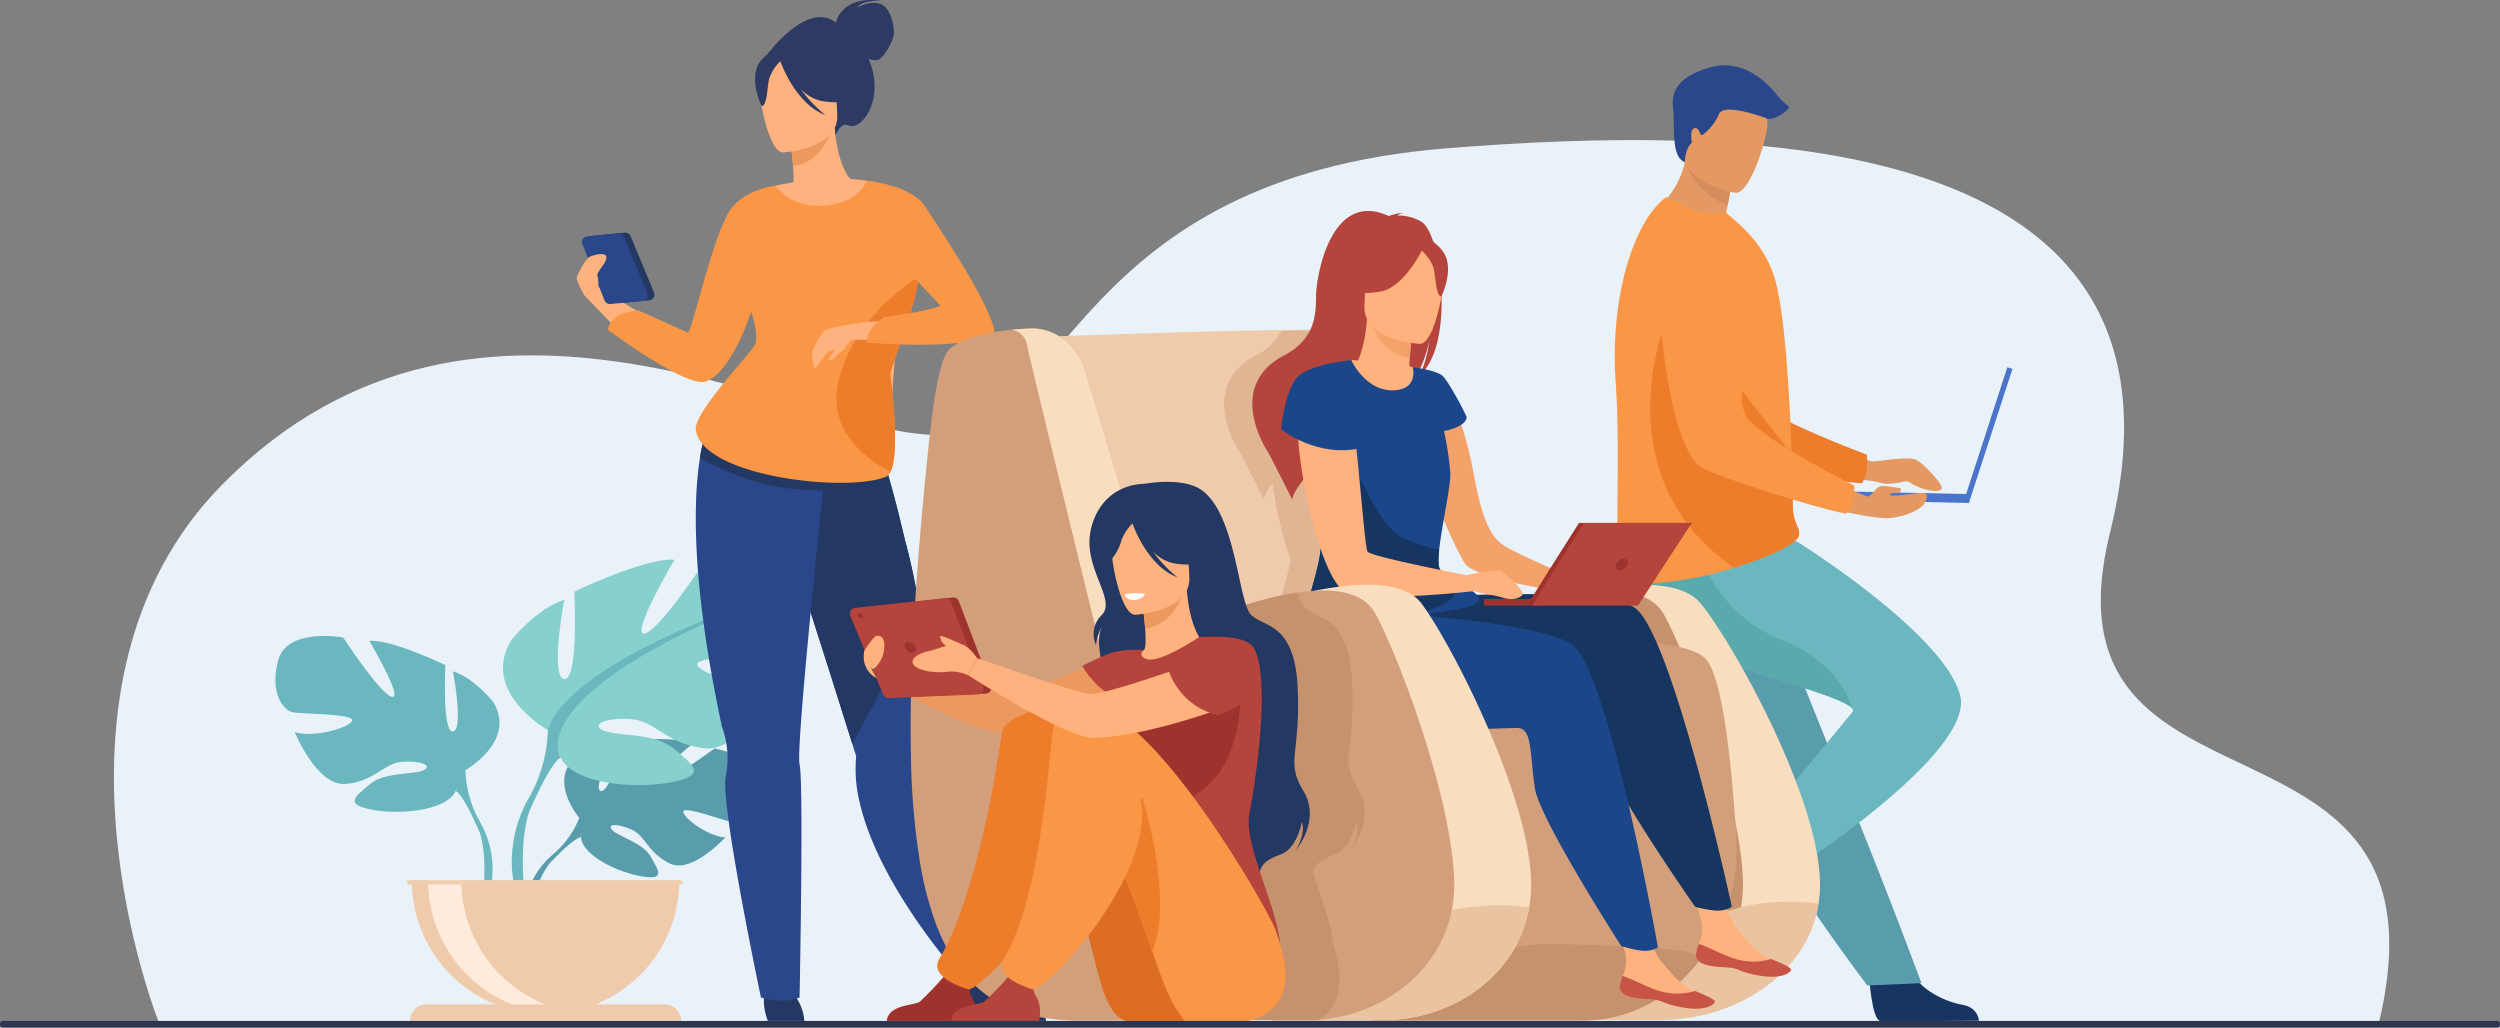 <svg xmlns="http://www.w3.org/2000/svg" xmlns:xlink="http://www.w3.org/1999/xlink" width="634.25" height="260.687" viewBox="0 0 634.25 260.687"><rect x="0" y="0" width="634.25" height="260.687" fill="#808080" stroke="none"/><defs><clipPath id="clip-path"><rect id="Rect&#xE1;ngulo_1829" data-name="Rect&#xE1;ngulo 1829" width="634.25" height="260.687" fill="none"></rect></clipPath></defs><g id="cyber" transform="translate(0 0.002)"><g id="Grupo_562" data-name="Grupo 562" transform="translate(0 -0.002)" clip-path="url(#clip-path)"><path id="Trazado_2467" data-name="Trazado 2467" d="M138.779,380.746s-34.731-85.875,16.078-137.152c65.535-66.138,150.224-10.854,182-12.466s33.567-65.071,128.515-72.651c73.414-5.861,193.981-6.323,168.259,97.357-19.556,78.826,89.248,38,68.063,125.078Z" transform="translate(-98.29 -120.856)" fill="#e9f1f9"></path><path id="Trazado_2468" data-name="Trazado 2468" d="M633.727,845.151s-8.263-9.641-.51-15.764c0,0,5.664-3.429,10.282-3.151,0,0-6.544,10.973-4.427,12.065s6.41-12.753,6.41-12.753,12.889-1.25,17.035.743c0,0-11.018,9.016-8.7,9.553s14.222-8.313,14.222-8.313,12,2.041,11.356,9.359-4.773,9.578-6.59,9.383-12.444-4.251-12.675-2.763,6.165,6.353,10.645,6.581c0,0-8.457,9.327-14.078,6.635s-6.1-6.958-9.6-8.559-6.495-1.6-5.048.036,7.788,3.218,9.792,6.762,3.8,5.935-2.014,5.06-15.268-5.13-15.683-10Z" transform="translate(-486.758 -637.648)" fill="#599dad"></path><path id="Trazado_2469" data-name="Trazado 2469" d="M661.865,877.456s-32.582-1.256-39.777,8.063a23.566,23.566,0,0,1-6.488,9.105l-.763,2.08s5.646-5.953,7.666-6.313c0,0-3.159-11.544,39.362-12.935" transform="translate(-475.119 -678.016)" fill="#599dad"></path><path id="Trazado_2470" data-name="Trazado 2470" d="M592.761,950.408a20.461,20.461,0,0,0-7.479,14.413l1.269.114s2.234-9.555,6.271-13.292-.061-1.235-.061-1.235" transform="translate(-452.281 -733.8)" fill="#599dad"></path><path id="Trazado_2471" data-name="Trazado 2471" d="M355.641,744.019s13.145-7.361,7.011-17.352c0,0-4.908-6.134-10.166-7.712,0,0,2.8,14.9,0,15.248s-1.928-16.826-1.928-16.826-13.846-6.66-19.28-6.134c0,0,8.588,14.547,5.784,14.2s-12.444-15.073-12.444-15.073-14.2-2.629-16.475,5.784,1.4,12.619,3.505,13.145,15.6.351,15.249,2.1-9.464,4.557-14.547,2.979c0,0,5.609,13.846,12.97,13.145s9.64-5.258,14.2-5.609,7.887.876,5.609,2.1-9.99.4-13.671,3.531-6.66,5.057.175,6.459,19.1.526,21.558-4.732Z" transform="translate(-237.564 -548.64)" fill="#6bb7bf"></path><path id="Trazado_2472" data-name="Trazado 2472" d="M339.126,748.711s36.806,11.918,41.013,25.238a27.96,27.96,0,0,0,3.505,12.795v2.629s-3.856-8.939-5.959-10.166c0,0,8.238-11.568-38.559-30.5" transform="translate(-262.062 -578.571)" fill="#6bb7bf"></path><path id="Trazado_2473" data-name="Trazado 2473" d="M529.05,910.514a24.275,24.275,0,0,1,2.44,19.112l-1.46-.392s1.417-11.557-1.552-17.369.572-1.351.572-1.351" transform="translate(-407.468 -702.341)" fill="#6bb7bf"></path><path id="Trazado_2474" data-name="Trazado 2474" d="M572.9,662.511s-17.328-9.7-9.241-22.872c0,0,6.469-8.086,13.4-10.166,0,0-3.7,19.638,0,20.1s2.541-22.179,2.541-22.179,18.252-8.78,25.414-8.086c0,0-11.321,19.176-7.624,18.714s16.4-19.869,16.4-19.869,18.714-3.465,21.717,7.624-1.848,16.634-4.621,17.328-20.562.462-20.1,2.772,12.476,6.007,19.176,3.928c0,0-7.393,18.252-17.1,17.328s-12.707-6.931-18.714-7.393-10.4,1.155-7.393,2.772,13.169.53,18.021,4.655,8.779,6.666-.231,8.514-25.183.693-28.417-6.238Z" transform="translate(-433.907 -477.285)" fill="#86d1cd"></path><path id="Trazado_2475" data-name="Trazado 2475" d="M649.982,668.7s-48.517,15.711-54.062,33.269a36.86,36.86,0,0,1-4.621,16.866V722.3s5.083-11.782,7.855-13.4c0,0-10.859-15.248,50.828-40.2" transform="translate(-456.93 -516.739)" fill="#6bb7bf"></path><path id="Trazado_2476" data-name="Trazado 2476" d="M575.891,881.983s-7.482,11.362-3.216,25.193l1.925-.517s-1.868-15.234,2.046-22.9-.754-1.78-.754-1.78" transform="translate(-441.523 -679.891)" fill="#6bb7bf"></path><path id="Trazado_2477" data-name="Trazado 2477" d="M493.64,1016.744A33.942,33.942,0,0,0,527.582,982.8H459.7a33.942,33.942,0,0,0,33.942,33.942" transform="translate(-355.235 -759.466)" fill="#efcbab"></path><path id="Trazado_2478" data-name="Trazado 2478" d="M516.06,1016.483A33.964,33.964,0,0,1,477.9,982.8h8.432a33.948,33.948,0,0,0,29.725,33.683" transform="translate(-369.303 -759.465)" fill="#ffebdc"></path><path id="Trazado_2479" data-name="Trazado 2479" d="M526.457,1125.527H457.635a4.188,4.188,0,0,1,4.188-4.187h60.447a4.188,4.188,0,0,1,4.188,4.188" transform="translate(-353.641 -866.522)" fill="#efcbab"></path><rect id="Rect&#xE1;ngulo_1825" data-name="Rect&#xE1;ngulo 1825" width="69.772" height="1.041" transform="translate(103.347 223.335)" fill="#efcdaf"></rect><path id="Trazado_2480" data-name="Trazado 2480" d="M2086.617,1076.795s.7,11.346,2.9,11.508c.292.021,11.134.021,11.134.021l13.839-.08s-.091-3.335-4.135-4.04-10.816-3.548-13.267-8.894c-2.578-5.625-10.468,1.484-10.468,1.484" transform="translate(-1612.448 -829.28)" fill="#163560"></path><path id="Trazado_2481" data-name="Trazado 2481" d="M2045.793,498.752s6.534,3.715,8.363,3.714,9.007-1.388,11.009-.365,5.624,5.137,6.3,6.481c1.222,2.417-4.92,1.349-7.823-.709a1.832,1.832,0,0,0-1.451-.3c-1.5.328-4.628.9-6.136.338-2.028-.751-12.713-1.585-12.713-1.585Z" transform="translate(-1579.01 -385.414)" fill="#e49963"></path><path id="Trazado_2482" data-name="Trazado 2482" d="M1835.377,253.243s6.773,48.136,17.987,52.447c5.534,2.127,29.99,6.95,37.223,7.434,0,0,1.772-1.438,1.34-7.29,0,0-25.622-9.406-29.262-14.522-5.418-7.614,3.363-31.1-3.435-38.254s-18.247-10.224-23.854.184" transform="translate(-1418.3 -190.502)" fill="#ed7d2b"></path><path id="Trazado_2483" data-name="Trazado 2483" d="M1816.016,626.257a84.412,84.412,0,0,0,6.616,9.466c7.279,9.189,15.2,16.766,16.583,23.928a32.385,32.385,0,0,0,1.28,4.584c.576,1.641,1.289,3.365,2.111,5.149a158.574,158.574,0,0,0,12.32,21.062c7.973,11.814,15.47,21.672,15.47,21.672l13.749-.586c-.551-1.378-6.548-17.69-14.57-37.625-3.258-8.092-6.721-16.7-10.063-25q-.668-1.663-1.331-3.307c-1.021-2.54-2.027-5.041-3.009-7.476-7.532-18.718-13.532-33.624-13.532-33.624s-30.106-11.4-33.232-4.015c-2.578,6.093-.478,12.062,7.607,25.772" transform="translate(-1396.657 -462.103)" fill="#599dad"></path><path id="Trazado_2484" data-name="Trazado 2484" d="M1916.936,946.574s-9.563,6.145-8.635,8.141c.124.265,5.408,9.731,5.408,9.731l6.816,12.044s2.867-1.7,1.511-5.58-2.175-11.173,1.3-15.919c3.654-4.993-6.4-8.416-6.4-8.416" transform="translate(-1474.604 -731.471)" fill="#163560"></path><path id="Trazado_2485" data-name="Trazado 2485" d="M1843.472,692.875s-5.977-5.271-7.03-9.138c0,0,24.627-29.507,29.969-36.121.245-.3.183-.637-.141-1-4.033-4.548-48.842-13.792-54.7-22.9a28.234,28.234,0,0,1-3.784-8.724,20.623,20.623,0,0,1-.278-9.4l44.751-1.294s37.26,23.2,41.479,39.019-50.268,49.564-50.268,49.564" transform="translate(-1396.461 -466.97)" fill="#6bb7bf"></path><path id="Trazado_2486" data-name="Trazado 2486" d="M1868.556,653.547c-4.033-4.548-48.842-13.792-54.7-22.9a28.222,28.222,0,0,1-3.784-8.724v-5.664l19.02-2.991s5.394,16.6,21.368,22.821c14.962,5.83,17.8,16.173,18.094,17.462" transform="translate(-1398.747 -473.903)" fill="#5aa9ad"></path><path id="Trazado_2487" data-name="Trazado 2487" d="M1870.071,191.716c-9.053,2.34-24.061-6.047-24.061-6.047a22.215,22.215,0,0,0,7.987-12.52c.11-.434.208-.878.3-1.334.948-.2,2.736-.581,4.649-.986l6.915,6.2a59.509,59.509,0,0,1-1.023,6.993q-.224,1.158-.521,2.481a21.328,21.328,0,0,1,5.757,5.218" transform="translate(-1426.517 -132.009)" fill="#e49963"></path><path id="Trazado_2488" data-name="Trazado 2488" d="M1803,267.519c1.3,17.44-.409,43.966,1.062,48.56,1.27,3.963,15.735,1.607,21.509.284,2.137-.489,4.725-1.189,7.4-2.016,7.457-2.309,15.583-5.607,16.455-8.054a2.04,2.04,0,0,0,.08-.282,2.228,2.228,0,0,0-.016-1.026c-.291-1.247-1.41-2.6-1.542-5.687-.147-3.449-.125-7.511-.255-11.879-.007-.492-.013-1.028-.067-1.518l0-.179c0-.094,0-.185-.006-.279-.125-4.871-.38-9.992-.676-15.071-.188-3.19-.4-6.349-.655-9.375-.651-7.813-1.527-14.76-2.687-19.153-1.9-7.16-6.076-11.83-9.881-15.252l-2.752-2.361a15.912,15.912,0,0,1-9.986-1.33c-3.554-1.687-4.781-2.9-5.4-2.441-8.209,6.333-14.112,25.738-12.581,47.06" transform="translate(-1393.097 -170.286)" fill="#f99746"></path><path id="Trazado_2489" data-name="Trazado 2489" d="M1863.554,405.043c7.457-2.309,15.583-5.606,16.455-8.054a2,2,0,0,0,.081-.282c0-.342-.009-.684-.016-1.026-.291-1.248-1.411-2.6-1.543-5.687-.148-3.449-.125-7.511-.255-11.879-.007-.492-.013-1.029-.067-1.518l0-.179c0-.094,0-.185-.006-.279l-30.148-38.409s-20.265,42.2,15.5,67.313" transform="translate(-1423.676 -260.983)" fill="#ed7d2b"></path><path id="Trazado_2490" data-name="Trazado 2490" d="M1893.019,177.024a59.423,59.423,0,0,1-1.022,6.993c-6.753-2.182-9.815-8.282-10.838-10.869.11-.434.207-.878.3-1.334.948-.2,2.736-.581,4.649-.986Z" transform="translate(-1453.679 -132.009)" fill="#d68d5d"></path><path id="Trazado_2491" data-name="Trazado 2491" d="M1892.508,126.2s-14.726-2.457-13.054-11.6.9-15.624,10.369-14.442,10.656,5.005,10.841,8.194-4.283,18.256-8.156,17.852" transform="translate(-1452.259 -77.287)" fill="#e49963"></path><rect id="Rect&#xE1;ngulo_1826" data-name="Rect&#xE1;ngulo 1826" width="35.753" height="1.365" transform="matrix(0.309, -0.951, 0.951, 0.309, 498.212, 127.175)" fill="#4a75cb"></rect><rect id="Rect&#xE1;ngulo_1827" data-name="Rect&#xE1;ngulo 1827" width="2.244" height="37.518" transform="translate(462.001 126.797) rotate(-88.777)" fill="#4a75cb"></rect><path id="Trazado_2492" data-name="Trazado 2492" d="M2036.376,542.661s12.052,3.178,16.572,2.844,8.279-2.483,8.847-3.605,1.764-3.113-1.313-2.745-7.278,1.021-7.408.43,2.509-.535,2.509-.535.8-1.16-.206-1.2-3.934-.837-5.022-.293-2.093,2.553-2.887,2.469-10.086-4.185-10.086-4.185Z" transform="translate(-1573.623 -414.073)" fill="#e49963"></path><path id="Trazado_2493" data-name="Trazado 2493" d="M1848.528,265.726s1.425,48.589,12.1,54.111c5.265,2.724,29.04,10.214,36.177,11.493,0,0,1.92-1.233,2.136-7.1,0,0-24.429-12.174-27.482-17.66-4.545-8.164,6.771-30.543.8-38.4s-17.008-12.173-23.729-2.447" transform="translate(-1428.462 -201.01)" fill="#f99746"></path><path id="Trazado_2494" data-name="Trazado 2494" d="M1870.6,97.434s-.168-3.138,1.768-4.936c0,0-.674-3.146.571-3.665s1.5,2.127,2.075,1.712a12.716,12.716,0,0,0,4.2-5.29c1.089-2.9,11.057.614,12.219,1.136s4.9-1.4,5.622-2.952a21.89,21.89,0,0,1-3.008-2.9c-.934-1.245-7.469-9.647-16.6-7.261s-10.373,6.742-9.854,10.477-.734,12.431,3,13.684" transform="translate(-1443.122 -56.295)" fill="#2b478b"></path><path id="Trazado_2495" data-name="Trazado 2495" d="M658.581,260.546l7.856-.75a1.442,1.442,0,0,1,1.469.883l5.932,14.278a1.443,1.443,0,0,1-1.195,1.989l-8.175.781a1.443,1.443,0,0,1-1.48-.909l-5.613-14.309a1.443,1.443,0,0,1,1.206-1.963" transform="translate(-507.914 -200.753)" fill="#233862"></path><path id="Trazado_2496" data-name="Trazado 2496" d="M911.125,623.236l-4.169,2.213s-22.541-23.9-27.961-46.839a35.664,35.664,0,0,1-.944-11.966s-.328-1.038-.9-2.876l-.076-.245c-.251-.806-.552-1.754-.886-2.827-1.088-3.466-2.584-8.209-4.287-13.609-3.924-12.426-12.9-40.451-16.732-52.109l27.56-9.971s3.13,7.139,7.629,26.541c.693,2.533,1.387,5.333,2.035,8.384.735,3.456,1.421,7.235,1.992,11.317a173.767,173.767,0,0,1,1.652,23.231c.016,3.472-.069,7.072-.275,10.787a47.58,47.58,0,0,0,1.013,10.482c3.473,18.877,14.35,47.487,14.35,47.487" transform="translate(-660.838 -374.791)" fill="#2b478b"></path><path id="Trazado_2497" data-name="Trazado 2497" d="M1091.239,1100.457h-22.282s-.833-3.554.63-5.972c1.295-2.14.8-3.359-.161-5.129a8.656,8.656,0,0,0,3.753.707,7.847,7.847,0,0,0,3.314-1.166,80.178,80.178,0,0,0,6.349,6.669c1.456,1.046,7.949.673,8.4,4.891" transform="translate(-825.862 -841.452)" fill="#233862"></path><path id="Trazado_2498" data-name="Trazado 2498" d="M894.385,531.249l-17.311,32.274c-.251-.806-.552-1.754-.886-2.827-1.088-3.466-2.584-8.209-4.287-13.609-3.924-12.426-12.9-40.452-16.732-52.109l27.56-9.971s3.13,7.139,7.629,26.541c.693,2.533,1.387,5.333,2.035,8.384.735,3.456,1.421,7.235,1.992,11.317" transform="translate(-660.838 -374.791)" fill="#233862"></path><path id="Trazado_2499" data-name="Trazado 2499" d="M662.618,332.713c-.138.119-6.742-6.632-10.269-10.373l3.532-2.151L675.169,332.3Z" transform="translate(-504.107 -247.429)" fill="#ffb27d"></path><path id="Trazado_2500" data-name="Trazado 2500" d="M852.888,1105.668a14.413,14.413,0,0,0,.934,6.974h9.232a11.638,11.638,0,0,0-2.282-6.214c-2.351-3.458-7.883-.761-7.883-.761" transform="translate(-659.005 -853.639)" fill="#233862"></path><path id="Trazado_2501" data-name="Trazado 2501" d="M873.027,5.738c.125-.59,1.7-6.91,11.505-5.548,0,0-4.893-.263-6.088,1.7,0,0,3.717-2.036,6.23-.736s3.263,6.229,3.012,7.764-2.587,6.215-4.347,6.341a5.225,5.225,0,0,1-2.044-.353,23.255,23.255,0,0,1,.9,2.565c2.5,8.662-2.87,15.767-6.012,14.332-2.016-.921-3.241,2.58-3.241,2.58L855.316,14.2S865.567-.082,873.027,5.738" transform="translate(-660.951 0.002)" fill="#2c3a64"></path><path id="Trazado_2502" data-name="Trazado 2502" d="M853.861,170.034a25.174,25.174,0,0,0,8.8,3.747c13.569,3.135,18.769-8.333,20.722-16.205a11.664,11.664,0,0,0-4.6-1.412c-.981-.116-2.012-.193-2.866-.235-1.524-1.167-3.794-5.943-4.3-13.359l-.639.171-10.694,2.927s.49,3.4.73,6.612c.186,2.514.215,4.917-.261,5.5-.834.181-1.335.3-1.335.3a.03.03,0,0,1-.005.01,68.818,68.818,0,0,0-5.561,11.94" transform="translate(-659.827 -110.171)" fill="#ffb27d"></path><path id="Trazado_2503" data-name="Trazado 2503" d="M882.169,146.258s.492,3.4.73,6.613c6.058-.607,8.87-6.375,9.965-9.539Z" transform="translate(-681.702 -110.76)" fill="#ed985f"></path><path id="Trazado_2504" data-name="Trazado 2504" d="M853.84,86.288s14.38-.793,13.748-9.741.8-15.076-8.41-14.948S848.43,65.267,847.914,68.3s2.169,17.959,5.926,17.983" transform="translate(-655.183 -47.599)" fill="#ffb27d"></path><path id="Trazado_2505" data-name="Trazado 2505" d="M844.2,57.03c2.027-2.851,3.747-2.381,4.745-1.639A10.066,10.066,0,0,1,862,56.53a17.135,17.135,0,0,0,6.315,9.7s-2.5,1.8-8.649.686a10.286,10.286,0,0,1-5.131-3.023,33.592,33.592,0,0,0,6.272,6.63c-7.448-2.815-11.062-12.634-11.427-13.674a11.283,11.283,0,0,0-2.833,4.4c-.552,2.33-.538,7.043-1.917,6.981,0,0-3.475-6.922-.434-11.2" transform="translate(-651.396 -41.329)" fill="#2c3a64"></path><path id="Trazado_2506" data-name="Trazado 2506" d="M805.157,201.276s23.427-5.688,33.614,2.714l-5.091,71-45.817-11.069s1.289-4.493,10.075-16.439,4.964-29.469,7.22-46.2" transform="translate(-608.826 -154.083)" fill="#ffb27d"></path><path id="Trazado_2507" data-name="Trazado 2507" d="M810.27,477.491s-.027.241-.075.7c-.021.2-.048.436-.077.714-.2,1.84-.571,5.371-1.052,9.962-1.257,12.041-3.23,31.38-4.575,46.645-1.052,11.935-1.72,21.381-1.359,22.9,1.085,4.564,0,59.126,0,59.126-3.894,1.867-9.8,0-9.8,0s-10.373-49.168-8.921-56a23.536,23.536,0,0,0-.971-12.667c-8.054-37.507-7.172-58.294-5.572-68.246a41.983,41.983,0,0,1,1.377-6.077,12.744,12.744,0,0,1,.552-1.493,37.9,37.9,0,0,1,30.47,4.441" transform="translate(-600.282 -364.49)" fill="#2b478b"></path><path id="Trazado_2508" data-name="Trazado 2508" d="M828.758,489.625a45.2,45.2,0,0,1-16.07,3.473,53.853,53.853,0,0,1-13.223-1.255,60.881,60.881,0,0,1-17.972-6.991,41.963,41.963,0,0,1,1.377-6.077c5.409-3.85,18.781-.166,29.706,3.919q.585.221,1.164.442c8.367,3.2,15.018,6.489,15.018,6.489" transform="translate(-603.904 -368.721)" fill="#233862"></path><path id="Trazado_2509" data-name="Trazado 2509" d="M757.665,226.082c-1.131,8.541-5.655,18.993-7.271,24.619,0,0,2.7,19.532.122,24.9a2.373,2.373,0,0,1-1.1,1.232c-9.554,4.161-46.759.12-48.33-11.881-.571-4.361,14.172-19.7,15.031-21.561.357-.77.736-3.265-.992-8.437-2.45,7.553-6.975,16.275-11.526,17.763-5,1.637-24.779-13.1-24.779-13.1s-.114-1.79,2.386-3.483c1.608-1.089,5.3-1.456,5.3-1.456l12.647,5.659c1.587-2.716,5.541-21.5,9.956-29.984,3.319-6.375,12.182-7.3,12.182-7.3s3.688,5.85,12.609,5.02,10.552-6.29,10.552-6.29,7.912,1.052,10.35,3.018c.423.341,4.346,10.1,2.863,21.285" transform="translate(-524.562 -155.925)" fill="#f99746"></path><path id="Trazado_2510" data-name="Trazado 2510" d="M947.346,333.347s2.7,19.532.122,24.9c-6.96-3.494-16.033-11.035-13.271-22.818,4.01-17.12,20.42-26.7,20.42-26.7-1.13,8.541-5.655,18.993-7.271,24.619" transform="translate(-721.514 -238.571)" fill="#ed7d2b"></path><path id="Trazado_2511" data-name="Trazado 2511" d="M920.325,359.291s-9.908,1.436-10.7,2.175S906.1,366.5,906.438,368s.3,3.036.908,2.93,2.585-3.905,3.333-4.079,1.364-.686,1.455-.353-1.521,1.932-1.441,2.386,1.349-.078,1.918-.96,1.992-1.318,2.206-1.867,1.2-2.368,2.529-2.285,2.977-4.479,2.977-4.479" transform="translate(-700.434 -277.644)" fill="#ffb27d"></path><path id="Trazado_2512" data-name="Trazado 2512" d="M966.067,357.574l-9.641.39-3.3,4.5,13.112.439Z" transform="translate(-736.536 -276.318)" fill="#ffb27d"></path><path id="Trazado_2513" data-name="Trazado 2513" d="M967.642,201.777s11.49,1.363,14.654,6.291c4,6.23,18.133,26.891,17.829,33.143,0,0-8.8,3.507-32.474,1.627,0,0-.43-3.58,4.549-6.452,0,0,12.707-1.74,14.107-2.973l-9.435-10.026Z" transform="translate(-747.752 -155.924)" fill="#f99746"></path><path id="Trazado_2514" data-name="Trazado 2514" d="M651.049,261.232l7.856-.751a1.443,1.443,0,0,1,1.469.883l5.932,14.278a1.442,1.442,0,0,1-1.195,1.989l-8.175.781a1.443,1.443,0,0,1-1.48-.909l-5.613-14.308a1.442,1.442,0,0,1,1.206-1.962" transform="translate(-502.094 -201.283)" fill="#2b478b"></path><path id="Trazado_2515" data-name="Trazado 2515" d="M645.8,294.135s-2.075-3.579-1.919-4.46,2.3-4.97,3.406-5.377c1.971-.726,4.737-1.176,3.976.9-.5,1.369-2.49,3.354-2.144,3.976a8.694,8.694,0,0,1,.213,2.811Z" transform="translate(-497.554 -219.224)" fill="#ffb27d"></path><path id="Trazado_2516" data-name="Trazado 2516" d="M1766.713,733.713c-2.815,18.041-21.225,29.53-40.108,29.53h-37.4l2.925-105.153s35.685-11.454,44.647-.558c7.852,9.545,29.146,47.33,30.266,69.694a31.631,31.631,0,0,1-.33,6.487" transform="translate(-1305.344 -504.478)" fill="#f9ddbf"></path><path id="Trazado_2517" data-name="Trazado 2517" d="M1593.386,675.217s50.453-25.752,60.01-8.93c5.074,8.932,19.038,44.566,20.069,66.93,1,21.729-17.823,36.017-37.189,36.017h-34.394Z" transform="translate(-1231.3 -510.471)" fill="#c6916d"></path><path id="Trazado_2518" data-name="Trazado 2518" d="M1264.584,463.567c-.425,2.189-4.51,4.219-10.572,6.016q-1.6.476-3.38.929c-20.632,5.269-57.175,8.211-60.659,6.657-4.813-2.147-34.355-107.109-34.355-107.109s28.2-1.06,50.6-1.577c7.661-.174,14.642-.286,19.584-.272a12.172,12.172,0,0,1,1.7.118,8.068,8.068,0,0,1,4.983,2.55c3.606,3.875,4.5,11.529,7.838,19.989,3.3,8.365,7.352,18.8,11.195,29.165.99,2.67,1.967,5.334,2.913,7.958q.4,1.111.795,2.21c5.678,15.889,10.051,29.82,9.364,33.366" transform="translate(-893.012 -284.537)" fill="#efcbab"></path><path id="Trazado_2519" data-name="Trazado 2519" d="M1831.511,1007.1c-2.815,18.041-21.225,29.53-40.108,29.53h-18.346c12.234-8.292,23.3-33.847,58.454-29.53" transform="translate(-1370.142 -777.869)" fill="#eac3a0"></path><path id="Trazado_2520" data-name="Trazado 2520" d="M1418.275,430.607c-.938-.154-2.147-.353-3.518-.585a3.2,3.2,0,0,1-.647-.881c-.552-1.214-.175-4.7.459-8.7-3.842-10.36-7.894-20.8-11.195-29.165-3.338-8.46-4.232-16.113-7.838-19.989a8.068,8.068,0,0,0-4.983-2.55c-2.977.042-6.12.093-9.363.154a14.474,14.474,0,0,1-6.566,6.244c-15.3,8.054-3.95,24.65-3.95,24.65.11.075,6.073,11.925,6.073,11.925-.021-.828.782-2.309,2.157-4.195a97.37,97.37,0,0,0,4.639,19.5c-1.081,5.471-3.854,13.619-5.34,19.852-1.188,4.971-1.556,8.717.407,8.9a4.459,4.459,0,0,0,.728,0,10.13,10.13,0,0,0,1.195,5.45c3.834,7.413,22.279,8.747,36.536,8.774,6.062-1.8,10.147-3.828,10.572-6.016.687-3.546-3.686-17.476-9.365-33.366" transform="translate(-1056.068 -284.943)" fill="#e0b594"></path><path id="Trazado_2521" data-name="Trazado 2521" d="M1529.8,794.073c-7.22,10.031-18.294,16.46-30.629,16.261l-53.031.027-25.407.012,28.586-94.147s72.353-7.2,81.274,2.4c4.143,4.456,6.469,24.638,7.772,44.981a47,47,0,0,1-8.564,30.465" transform="translate(-1097.877 -551.466)" fill="#d39e7a"></path><path id="Trazado_2522" data-name="Trazado 2522" d="M1616.2,1056.945c-7.22,10.031-18.294,16.46-30.629,16.261l-53.03.027c6.24-5.238,25.865-20.1,46.879-19.4,15.929.533,28.578.3,36.781,3.112" transform="translate(-1184.278 -814.338)" fill="#c6916d"></path><path id="Trazado_2523" data-name="Trazado 2523" d="M1585.581,435.063s4.406,6.52,6.919,20.227c2.2,12,4.131,16.436,7.309,18.9s20.887,9.73,20.887,9.73l-1.324,3.1s-25.956-3.535-28.872-7.873-14.031-29.969-13.168-35.872,8.248-8.212,8.248-8.212" transform="translate(-1218.858 -336.198)" fill="#f4a269"></path><path id="Trazado_2524" data-name="Trazado 2524" d="M1888.743,1004.173c-.233,2.532,3.291,3.147,7.373,3.351s2.848,1.039,8.442,2.052,7.836-.517,8.24-1.273c.361-.67-2.24-1.719-5.012-2.9-.349-.148-.7-.3-1.047-.453-3.119-1.372-4.87-4.169-7.3-6.763-2.3-2.457-4.491-10.323-4.491-10.323l-7.6-1.623s2.134,7.08,2.875,10.1a9.361,9.361,0,0,1-.778,5.278,9.963,9.963,0,0,0-.7,2.557" transform="translate(-1458.459 -762.12)" fill="#ffb27d"></path><path id="Trazado_2525" data-name="Trazado 2525" d="M1900.831,1059.825c4.082.2,2.848,1.039,8.442,2.052s7.836-.518,8.24-1.273c.361-.671-2.24-1.719-5.011-2.9l-.043.048a15.933,15.933,0,0,1-8.473.1c-3.7-1-7.278-3.216-9.828-3.931a9.948,9.948,0,0,0-.7,2.557c-.233,2.531,3.291,3.147,7.373,3.35" transform="translate(-1463.175 -814.421)" fill="#c65447"></path><path id="Trazado_2526" data-name="Trazado 2526" d="M1526.682,649.134s50.512-3.8,60.022,2.2,24.761,75.908,24.761,75.908a6.2,6.2,0,0,1-3.044.982c-1.955.212-6.261-.938-6.261-.938s-21.919-31.279-23.462-39.159-1.167-14.911-4.682-15.1-47.34,5.328-53.969-6.35-1.149-23.239-1.149-23.239Z" transform="translate(-1172.094 -497.221)" fill="#163560"></path><path id="Trazado_2527" data-name="Trazado 2527" d="M1803.686,1039.875c-.233,2.531,3.291,3.147,7.373,3.35s2.848,1.039,8.442,2.052,7.835-.518,8.24-1.273c.361-.671-2.24-1.719-5.011-2.9-.349-.148-.7-.3-1.047-.453-3.12-1.371-4.87-4.169-7.3-6.763-2.3-2.457-4.491-10.323-4.491-10.323l-7.6-1.624s2.135,7.08,2.876,10.1a9.365,9.365,0,0,1-.778,5.278,9.95,9.95,0,0,0-.7,2.557" transform="translate(-1392.73 -789.709)" fill="#ffb27d"></path><path id="Trazado_2528" data-name="Trazado 2528" d="M1815.776,1095.527c4.082.2,2.848,1.039,8.442,2.052s7.835-.518,8.24-1.273c.361-.671-2.24-1.719-5.012-2.9l-.043.047a15.931,15.931,0,0,1-8.473.1c-3.7-1-7.278-3.216-9.827-3.93a9.908,9.908,0,0,0-.7,2.558c-.234,2.531,3.29,3.147,7.372,3.35" transform="translate(-1397.448 -842.01)" fill="#c65447"></path><path id="Trazado_2529" data-name="Trazado 2529" d="M1468.28,682.274s44.873,2.124,54.141,8.491,21.788,76.815,21.788,76.815a6.2,6.2,0,0,1-3.08.863c-1.962.135-6.22-1.181-6.22-1.181s-20.684-32.108-21.921-40.042-.586-14.945-4.091-15.271-47.511,3.481-53.68-8.446,13.063-21.229,13.063-21.229" transform="translate(-1123.586 -527.231)" fill="#1c468a"></path><path id="Trazado_2530" data-name="Trazado 2530" d="M1441.121,238.319a11.637,11.637,0,0,0-6.2-1.621,2.944,2.944,0,0,1,1.367-.541c-1.065-.232-3.537.675-3.537.675-14.579-6.763-18.4,15.113-18.427,20.253s-.384,11.034-8.16,15.127c-15.3,8.053-3.95,24.649-3.95,24.649.111.076,6.073,11.927,6.073,11.927-.1-4.162,20.439-24.719,30.833-30.592,2.662-3.407,3.944-9.654,4.041-10.146-.751,4.971-1.794,7.717-2.663,9.245,8.949-7.2,5.905-35.493.627-38.976" transform="translate(-1080.437 -182.02)" fill="#b5453c"></path><path id="Trazado_2531" data-name="Trazado 2531" d="M1508.324,402.013s3.962.172,8.14.569c2.839.269,5.869.582,7.469,1.251,3.955,1.653,3.541,8.655-4.758,7.358s-11.432-7.1-10.851-9.178" transform="translate(-1165.515 -310.658)" fill="#ffb27d"></path><path id="Trazado_2532" data-name="Trazado 2532" d="M1525.126,371.572c.048.026,1.184,6.023-4.25,5.783-3.567-.157-11.26-4.473-10.581-7.527.323-1.452,3.019-5.218,3.561-13.815l.649.174,10.918,2.928s-.484,3.465-.71,6.744c-.191,2.754-.2,5.377.413,5.713" transform="translate(-1167.059 -275.11)" fill="#ffb27d"></path><path id="Trazado_2533" data-name="Trazado 2533" d="M1539.884,359.7s-.484,3.465-.71,6.745c-6.179-.587-9.076-6.453-10.208-9.673Z" transform="translate(-1181.519 -275.7)" fill="#f4a269"></path><path id="Trazado_2534" data-name="Trazado 2534" d="M1512.658,275.2s-2.9-5.343-3.389-9.778c-.347-3.167,2.02-14.661,13.565-12.213a15.873,15.873,0,0,1,6.4,2.921c2.417,1.878,5.824,5.812,1.065,15.663l-1.289,3.349Z" transform="translate(-1166.273 -195.41)" fill="#b5453c"></path><path id="Trazado_2535" data-name="Trazado 2535" d="M1537.305,298.436s-14.664-.735-14.065-9.86-.892-15.366,8.5-15.282,10.977,3.685,11.518,6.779-2.119,18.319-5.949,18.363" transform="translate(-1177.08 -211.189)" fill="#ffb27d"></path><path id="Trazado_2536" data-name="Trazado 2536" d="M1522.763,267.088s-4.724,10.437-10.985,11.61-8.82-.655-8.82-.655a17.469,17.469,0,0,0,6.387-9.917s10.732-6.335,13.418-1.038" transform="translate(-1161.421 -204.761)" fill="#b5453c"></path><path id="Trazado_2537" data-name="Trazado 2537" d="M1585.483,272.437s2.836,2.59,3.411,4.962.585,7.177,1.989,7.107c0,0,3.507-7.075.385-11.417-3.31-4.6-5.786-.653-5.786-.653" transform="translate(-1225.193 -209.308)" fill="#b5453c"></path><path id="Trazado_2538" data-name="Trazado 2538" d="M1491.388,463.337c-1.187,1.419-4.892,1.854-8.853,2.506-3.116.515-6.389,1.16-8.717,2.527-5.286,3.1-22.557,13.593-27.619,13.115-1.963-.185-1.6-3.931-.407-8.9,1.871-7.85,5.788-18.752,5.788-23.492,0-2.587.861-8.71,2.01-15.709q.14-.846.284-1.707c2.274-13.609,5.423-29.656,5.423-29.656s3.512,7.664,10.356,7.664,5.253-5.844,5.253-5.844,6.244.734,7.719,2.324,5.218,8.458,5.96,10.331c0,0,.151,2.384-5.751,3.519a77.466,77.466,0,0,1,1.608,10.784c.127,3.186-2.174,13.159-2.836,19.362-.234,2.2-.265,3.921.091,4.7.456,1,1.934,2,3.614,2.979,3.336,1.942,7.483,3.811,6.074,5.5" transform="translate(-1116.49 -310.662)" fill="#1c468a"></path><path id="Trazado_2539" data-name="Trazado 2539" d="M1485.313,544.6c3.788,6.458-10.274,8.4-12.6,9.767-5.286,3.1-21.452,14.356-26.513,13.879-1.963-.185-1.6-3.931-.406-8.9,1.871-7.85,5.788-18.752,5.788-23.493,0-2.587.861-8.709,2.01-15.709l6.093-5.85s6.528,16.875,12.752,19.64a52.323,52.323,0,0,0,9.172,2.985c-.235,2.2-.266,3.921.091,4.7.456,1,1.934,2,3.614,2.979" transform="translate(-1116.489 -397.421)" fill="#163560"></path><path id="Trazado_2540" data-name="Trazado 2540" d="M1460.353,421.41s-5.21-3.164-10.247,2.838,3.579,48.9,11.043,51.107c8.29,2.448,32.24-.392,32.24-.392l-.461-3.743s-25.5-4.888-26.555-6.251-3.371-42.868-6.02-43.56" transform="translate(-1119.417 -325.003)" fill="#ffb27d"></path><path id="Trazado_2541" data-name="Trazado 2541" d="M1447.95,402.013s-10.7.965-13.806,4.484-4.016,13.055-4.016,13.055,9.422,7.606,20.774,4.654Z" transform="translate(-1105.141 -310.658)" fill="#1c468a"></path><rect id="Rect&#xE1;ngulo_1828" data-name="Rect&#xE1;ngulo 1828" width="14.132" height="1.67" transform="translate(376.473 151.965)" fill="#9e332e"></rect><path id="Trazado_2542" data-name="Trazado 2542" d="M1705.676,604.566c.138-.553,12.991-20.735,12.991-20.735h28.6l-14.344,20.192Z" transform="translate(-1318.073 -451.159)" fill="#9e332e"></path><path id="Trazado_2543" data-name="Trazado 2543" d="M1710.971,604.794c.138-.553,13.033-20.963,13.033-20.963h27.353l-13.647,20.963Z" transform="translate(-1322.165 -451.159)" fill="#b5453c"></path><path id="Trazado_2544" data-name="Trazado 2544" d="M1806.719,625.219a2.283,2.283,0,0,1-1.991,1.481,1.02,1.02,0,0,1-.97-1.481,2.284,2.284,0,0,1,1.99-1.481,1.02,1.02,0,0,1,.971,1.481" transform="translate(-1393.8 -481.997)" fill="#9e332e"></path><path id="Trazado_2545" data-name="Trazado 2545" d="M1634.507,638.144s8.3-1.607,9.239-1.205,6.159,5.088,5.623,6.025-2.678,1.607-5.088.8-7.632-1.205-8.569-2.41a7.867,7.867,0,0,1-1.205-3.213" transform="translate(-1263.076 -492.149)" fill="#ffb27d"></path><path id="Trazado_2546" data-name="Trazado 2546" d="M1465.418,734.656c-3.033,17.5-19.675,28.586-36.734,28.586h-34.395l2.691-105.153s32.816-11.454,41.058-.558c7.222,9.545,26.8,47.33,27.835,69.694a34.054,34.054,0,0,1-.455,7.431" transform="translate(-1077.446 -504.478)" fill="#f9ddbf"></path><path id="Trazado_2547" data-name="Trazado 2547" d="M1488.783,1011.2c-3.033,17.5-19.675,28.586-36.735,28.586h-27.524c12.883-8.732,30.23-32.859,64.258-28.586" transform="translate(-1100.812 -781.026)" fill="#eac3a0"></path><path id="Trazado_2548" data-name="Trazado 2548" d="M1120.245,542.064q-.386.028-.771.05-.816.043-1.637.056c-.181,0-.363,0-.545,0H1082.9l0-.017-1.986.025c-3.542.043-7.241.085-10.672.114q-.862.01-1.7.015l-.618,0c-3.39.023-6.388.033-8.527.019a56.8,56.8,0,0,1-8.506-.656,37.99,37.99,0,0,1-9.479-2.711,30.913,30.913,0,0,1-3.015-1.531,29.669,29.669,0,0,1-3.73-2.544,33.631,33.631,0,0,1-7.935-9.317,50.982,50.982,0,0,1-4.122-8.985,86.869,86.869,0,0,1-3.618-14.416,187.31,187.31,0,0,1-2.3-27.146q-.137-6.289-.021-13.269.183-11.159,1-24.167c.755-12.192,1.911-25.642,3.438-40.446,1.392-13.522,3-22.974,5.334-25.127,3.446-3.176,10.632-4.454,15.632-4.966h0c3.1-.318,5.359-.342,5.359-.342,6.108,0,11.537,4.386,13.5,10.9,3.991,13.269,11.118,36.992,18.534,61.806l.112.373q.638,2.138,1.28,4.286c.064.218.131.436.2.654.417-.187.851-.382,1.3-.579a.327.327,0,0,1,.045-.021c1.778-.788,3.791-1.651,5.962-2.531h0c1.126-.456,2.293-.919,3.5-1.379,3.394-1.3,7.058-2.587,10.771-3.695,1.647-.494,3.307-.952,4.956-1.359,2.118-.525,4.219-.969,6.267-1.3l.178-.029c.243-.04.484-.075.725-.11,8.831-1.3,16.495-.4,19.665,5.2,5.074,8.958,19.036,44.7,20.067,67.125.954,20.682-15.958,34.642-34.235,36.013" transform="translate(-785.592 -283.377)" fill="#d39e7a"></path><path id="Trazado_2549" data-name="Trazado 2549" d="M1151.636,448.936s-17.653-71.919-18.927-77.964a4.563,4.563,0,0,0-4.08-3.918c3.1-.317,5.36-.341,5.36-.341,6.108,0,11.536,4.371,13.5,10.869,4.275,14.172,12.148,40.306,20.122,66.924-.4-.01-15.972,4.43-15.972,4.43" transform="translate(-872.156 -283.38)" fill="#f9ddbf"></path><path id="Trazado_2550" data-name="Trazado 2550" d="M1348.77,711.422c-4.724-7.809-.758-9.274-1.482-26.766s-8.869-16.047-12.248-19.428a9.118,9.118,0,0,1-1.639-3.593c-.24.036-.481.071-.724.11-.05.008-.108.017-.178.029-2.048.33-4.149.773-6.267,1.3-1.649.407-3.309.865-4.957,1.359-3.713,1.108-7.377,2.394-10.771,3.695q-1.805.691-3.5,1.379c-2.923,18.35-7.446,100.582-7.446,100.582.037.039.072.077.11.114,3.693-.033,7.685-.077,11.481-.122.542-.008,1.079-.014,1.612-.021l0,.017h25.955c.035-.019.07-.042.106-.062l.071-.044c6.97-4.323,5.415-13,3.774-18.435-.662-5.815-3.23-12.626-5.329-18.957.651-1.927,1.566-3.029,5.493-4.479,4.363-1.608,5.508-8.475,5.508-8.475,1.166,3.07-1.5,7.309-1.57,7.42.151-.178,6.667-7.9,2-15.621" transform="translate(-1004.246 -511.282)" fill="#c6916d"></path><path id="Trazado_2551" data-name="Trazado 2551" d="M1039.979,724.738s-26.184,11.408-30.937,11.2S975,727.017,975,727.017l.745,5.038s22.6,13,30.5,13.737c7.78.726,34.381-6.982,36.949-8.61s4.243-10.8-3.221-12.445" transform="translate(-753.439 -560.046)" fill="#ed985f"></path><path id="Trazado_2552" data-name="Trazado 2552" d="M1230.351,538.432s9.66-1.835,14.471,1.679c8.714,6.364,9.183,28.3,12.449,31.573s11.139,1.874,11.84,18.786-3.135,18.326,1.433,25.875-1.932,15.105-1.932,15.105,2.662-4.167,1.521-7.176c0,0-1.108,6.639-5.326,8.195s-4.841,2.7-5.514,4.979c0,0-35.98-18.436-36.019-31.513s-7.08-26.03-3.623-31.7a12.54,12.54,0,0,0-1.729,5.121,6.742,6.742,0,0,1,1.521-7.676c3.6-3.7-4.218-11.359-3.061-20.227.794-6.089,5.067-12.759,13.968-13.024" transform="translate(-939.877 -415.707)" fill="#233862"></path><path id="Trazado_2553" data-name="Trazado 2553" d="M1246.938,686.167a25.182,25.182,0,0,0,8.8,3.746c13.569,3.135,18.769-8.333,20.722-16.205a11.66,11.66,0,0,0-4.6-1.412c-.981-.116-2.012-.193-2.866-.235-1.524-1.167-3.794-5.943-4.3-13.359l-.638.171-10.694,2.927s.49,3.4.73,6.612c.186,2.514.215,4.917-.261,5.505-.834.181-1.335.3-1.335.3a.029.029,0,0,1,0,.01,68.8,68.8,0,0,0-5.561,11.941" transform="translate(-963.58 -509.016)" fill="#ffb27d"></path><path id="Trazado_2554" data-name="Trazado 2554" d="M1275.244,662.392s.492,3.4.73,6.612c6.058-.606,8.87-6.375,9.965-9.539Z" transform="translate(-985.453 -509.606)" fill="#ed985f"></path><path id="Trazado_2555" data-name="Trazado 2555" d="M1246.917,602.421s14.38-.794,13.749-9.741.8-15.076-8.41-14.948-10.749,3.669-11.264,6.706,2.169,17.959,5.926,17.983" transform="translate(-958.935 -446.444)" fill="#ffb27d"></path><path id="Trazado_2556" data-name="Trazado 2556" d="M1234.209,573.163c2.027-2.851,3.748-2.38,4.746-1.639a10.065,10.065,0,0,1,13.058,1.139,17.135,17.135,0,0,0,6.314,9.7s-2.5,1.8-8.649.686a10.284,10.284,0,0,1-5.131-3.023,33.591,33.591,0,0,0,6.272,6.63c-7.448-2.815-11.063-12.634-11.427-13.674a11.286,11.286,0,0,0-2.833,4.4c-.553,2.33-2.937,5.972-4.315,5.911,0,0-1.076-5.851,1.964-10.126" transform="translate(-952.083 -440.174)" fill="#233862"></path><path id="Trazado_2557" data-name="Trazado 2557" d="M1250.712,755.712c1.3-6.639,5.533-33.162,1.3-41.7-1.521-3.066-7.488-3.343-14.035-3.074-2.037,1.315-9.8,6.285-12.989,5.665-.034-.006-.1-.021-.178-.042-1.5-.376-2.068-1.431-.816-2.34a28.577,28.577,0,0,0-7.27.445c-2.274.428-8.409,3.6-8.409,3.6s3.09,5.581,7.645,7.508c-.775,6.929.377,9.986,7.566,25.991,6.074,13.529-.819,25.708-.819,25.708s35.757,28.75,35.957,14.112c.149-11.02-9.61-27.393-7.95-35.878" transform="translate(-933.733 -549.323)" fill="#b5453c"></path><path id="Trazado_2558" data-name="Trazado 2558" d="M1150.086,874.124a6.648,6.648,0,0,1-4.783-2.911q-.259-.387-.553-.833c-4.07-6.162-5.654-25.031-14.809-45.134-2.23-4.894-10.235-5.774-12.417-11.307,0,0-5.373-17.932,10.283-18.461s41.926,49.9,42.341,55.183c.4,5.123,10.35,26.895-20.062,23.463" transform="translate(-862.887 -614.707)" fill="#dd6d22"></path><path id="Trazado_2559" data-name="Trazado 2559" d="M990.03,1100.457h22.282s.833-3.554-.63-5.972c-1.295-2.14-.8-3.359.16-5.129a8.656,8.656,0,0,1-3.753.707,7.849,7.849,0,0,1-3.314-1.166,80.215,80.215,0,0,1-6.348,6.669c-1.456,1.046-7.949.673-8.4,4.891" transform="translate(-765.053 -841.452)" fill="#9e332e"></path><path id="Trazado_2560" data-name="Trazado 2560" d="M1269.982,755.331s2.9,26.384-15.907,31.913-24.147-24.276-8.961-26.42a146.167,146.167,0,0,0,24.869-5.493" transform="translate(-955.352 -583.687)" fill="#9e332e"></path><path id="Trazado_2561" data-name="Trazado 2561" d="M1062.688,798.254c-1.342,10.058-6.581,41.807-15.823,57.3-2.98,4.994,7.507,7.793,7.564,7.778,1.406-.368,3.75-2.61,4.83-3.584,7.5-6.762,22.736-25.911,22.736-41.263,0-7.486.131-21.782-5.312-25.415-3.352-2.238-13.461,1.193-13.994,5.188" transform="translate(-808.56 -612.299)" fill="#ed7d2b"></path><path id="Trazado_2562" data-name="Trazado 2562" d="M1208.626,869.823s-.825-1.149-2.266-3.332c-1.713-2.6-3.609-7.7-5.91-14.25-2.417-6.873-5.284-15.329-8.867-24.127-1.105-2.716-2.28-5.465-3.529-8.209-2.23-4.894-8.365-4.217-10.547-9.75,0,0-8.517-19.18,7.138-19.709s45.4,51.307,47.112,56.327c1.871,5.5,11,28.316-23.132,23.051" transform="translate(-908.14 -610.818)" fill="#f99746"></path><path id="Trazado_2563" data-name="Trazado 2563" d="M1062.009,1100.457h22.282s.833-3.554-.63-5.972c-1.3-2.14-.8-3.359.161-5.129a8.657,8.657,0,0,1-3.753.707,7.846,7.846,0,0,1-3.313-1.166,80.2,80.2,0,0,1-6.349,6.669c-1.456,1.046-7.949.673-8.4,4.891" transform="translate(-820.675 -841.452)" fill="#b5453c"></path><path id="Trazado_2564" data-name="Trazado 2564" d="M1256.178,929.857c-2.417-6.873-5.284-15.329-8.867-24.127.936-6.666,2.954-12.5,6.349-14.848,0,0,8.234,25.509,2.519,38.975" transform="translate(-963.868 -688.435)" fill="#ed7d2b"></path><path id="Trazado_2565" data-name="Trazado 2565" d="M1131.316,798.9c-1.342,10.059-3.232,42.52-12.474,58.009-2.98,4.994,7.507,7.793,7.564,7.778,1.406-.368,3.749-2.61,4.829-3.584,7.5-6.762,22.736-25.911,22.736-41.263,0-7.486-8.785-21.181-14.228-24.815a5.475,5.475,0,0,0-8.428,3.874" transform="translate(-864.181 -613.656)" fill="#f99746"></path><path id="Trazado_2566" data-name="Trazado 2566" d="M958.811,669.458l22.819-2.424a1.473,1.473,0,0,1,1.532.941l8.164,21.453a1.473,1.473,0,0,1-1.317,2l-22.643.914a1.473,1.473,0,0,1-1.418-.9l-8.341-19.943a1.473,1.473,0,0,1,1.2-2.033" transform="translate(-739.909 -515.449)" fill="#9e332e"></path><path id="Trazado_2567" data-name="Trazado 2567" d="M950.088,670.371l22.819-2.424a1.473,1.473,0,0,1,1.532.941l8.164,21.453a1.473,1.473,0,0,1-1.317,2l-22.643.914a1.472,1.472,0,0,1-1.418-.9l-8.34-19.943a1.473,1.473,0,0,1,1.2-2.033" transform="translate(-733.168 -516.154)" fill="#b5453c"></path><path id="Trazado_2568" data-name="Trazado 2568" d="M1009.927,718.005a.938.938,0,0,1,.882-1.386,2.194,2.194,0,0,1,1.891,1.386.939.939,0,0,1-.882,1.387,2.193,2.193,0,0,1-1.891-1.387" transform="translate(-780.359 -553.772)" fill="#9e332e"></path><path id="Trazado_2569" data-name="Trazado 2569" d="M957.427,685.246a.461.461,0,0,1,.433-.681,1.077,1.077,0,0,1,.929.681.461.461,0,0,1-.433.681,1.078,1.078,0,0,1-.929-.681" transform="translate(-739.824 -529.002)" fill="#9e332e"></path><path id="Trazado_2570" data-name="Trazado 2570" d="M1148.108,724.738s-31.626,11.647-36.377,11.408c-3.072-.154-28.6-9.128-28.6-9.128l-2.292,4.336s24.848,15.971,31.679,15.892c13.486-.156,36.243-8.434,38.812-10.062s4.242-10.8-3.221-12.445" transform="translate(-835.225 -560.046)" fill="#ffb27d"></path><path id="Trazado_2571" data-name="Trazado 2571" d="M1035.151,722.409s-2.292-3.527-4.574-3.63-6.224,1.556-7.572,1.815-5.187,1.5-4.046,3.371,6.431,2.282,8.713,1.867a10.575,10.575,0,0,1,5.186.913Z" transform="translate(-787.247 -555.437)" fill="#ffb27d"></path><path id="Trazado_2572" data-name="Trazado 2572" d="M1055.034,712.162s-3.629-1.665-4.667-1.976-.83,0-.519.988,2.178,1.921,2.178,2.23,3.007-1.242,3.007-1.242" transform="translate(-811.082 -548.712)" fill="#ffb27d"></path><path id="Trazado_2573" data-name="Trazado 2573" d="M964.62,713.587s2.288-3.62,3.037-3.768c2.282-.451,2.282,2.555,1.8,4.493-.519,2.08-2.277,4.043-2.764,3.871s-2.61-2.684-2.072-4.6" transform="translate(-745.35 -548.482)" fill="#ffb27d"></path><path id="Trazado_2574" data-name="Trazado 2574" d="M964.345,729.748a6.058,6.058,0,0,0,3.124,6.18Z" transform="translate(-745.161 -563.917)" fill="#ffb27d"></path><path id="Trazado_2575" data-name="Trazado 2575" d="M1255.437,662.639s1.359-.538,5.185-.228c0,0-.2,1.492-3.025,1.64a2.25,2.25,0,0,1-2.16-1.412" transform="translate(-970.148 -511.808)" fill="#fff"></path><path id="Trazado_2576" data-name="Trazado 2576" d="M1305.162,727.984s2.828,8.954,12.542,10.992c0,0,16.042-4.942,8.055-15.871,0,0-7.9-5.868-20.6,4.879" transform="translate(-1008.573 -557.549)" fill="#b5453c"></path><path id="Trazado_2577" data-name="Trazado 2577" d="M633.531,1141.449H.719a.721.721,0,0,1-.719-.719v-.245a.721.721,0,0,1,.719-.719H633.531a.721.721,0,0,1,.719.719v.245a.721.721,0,0,1-.719.719" transform="translate(0 -880.762)" fill="#2e3552"></path></g></g></svg>